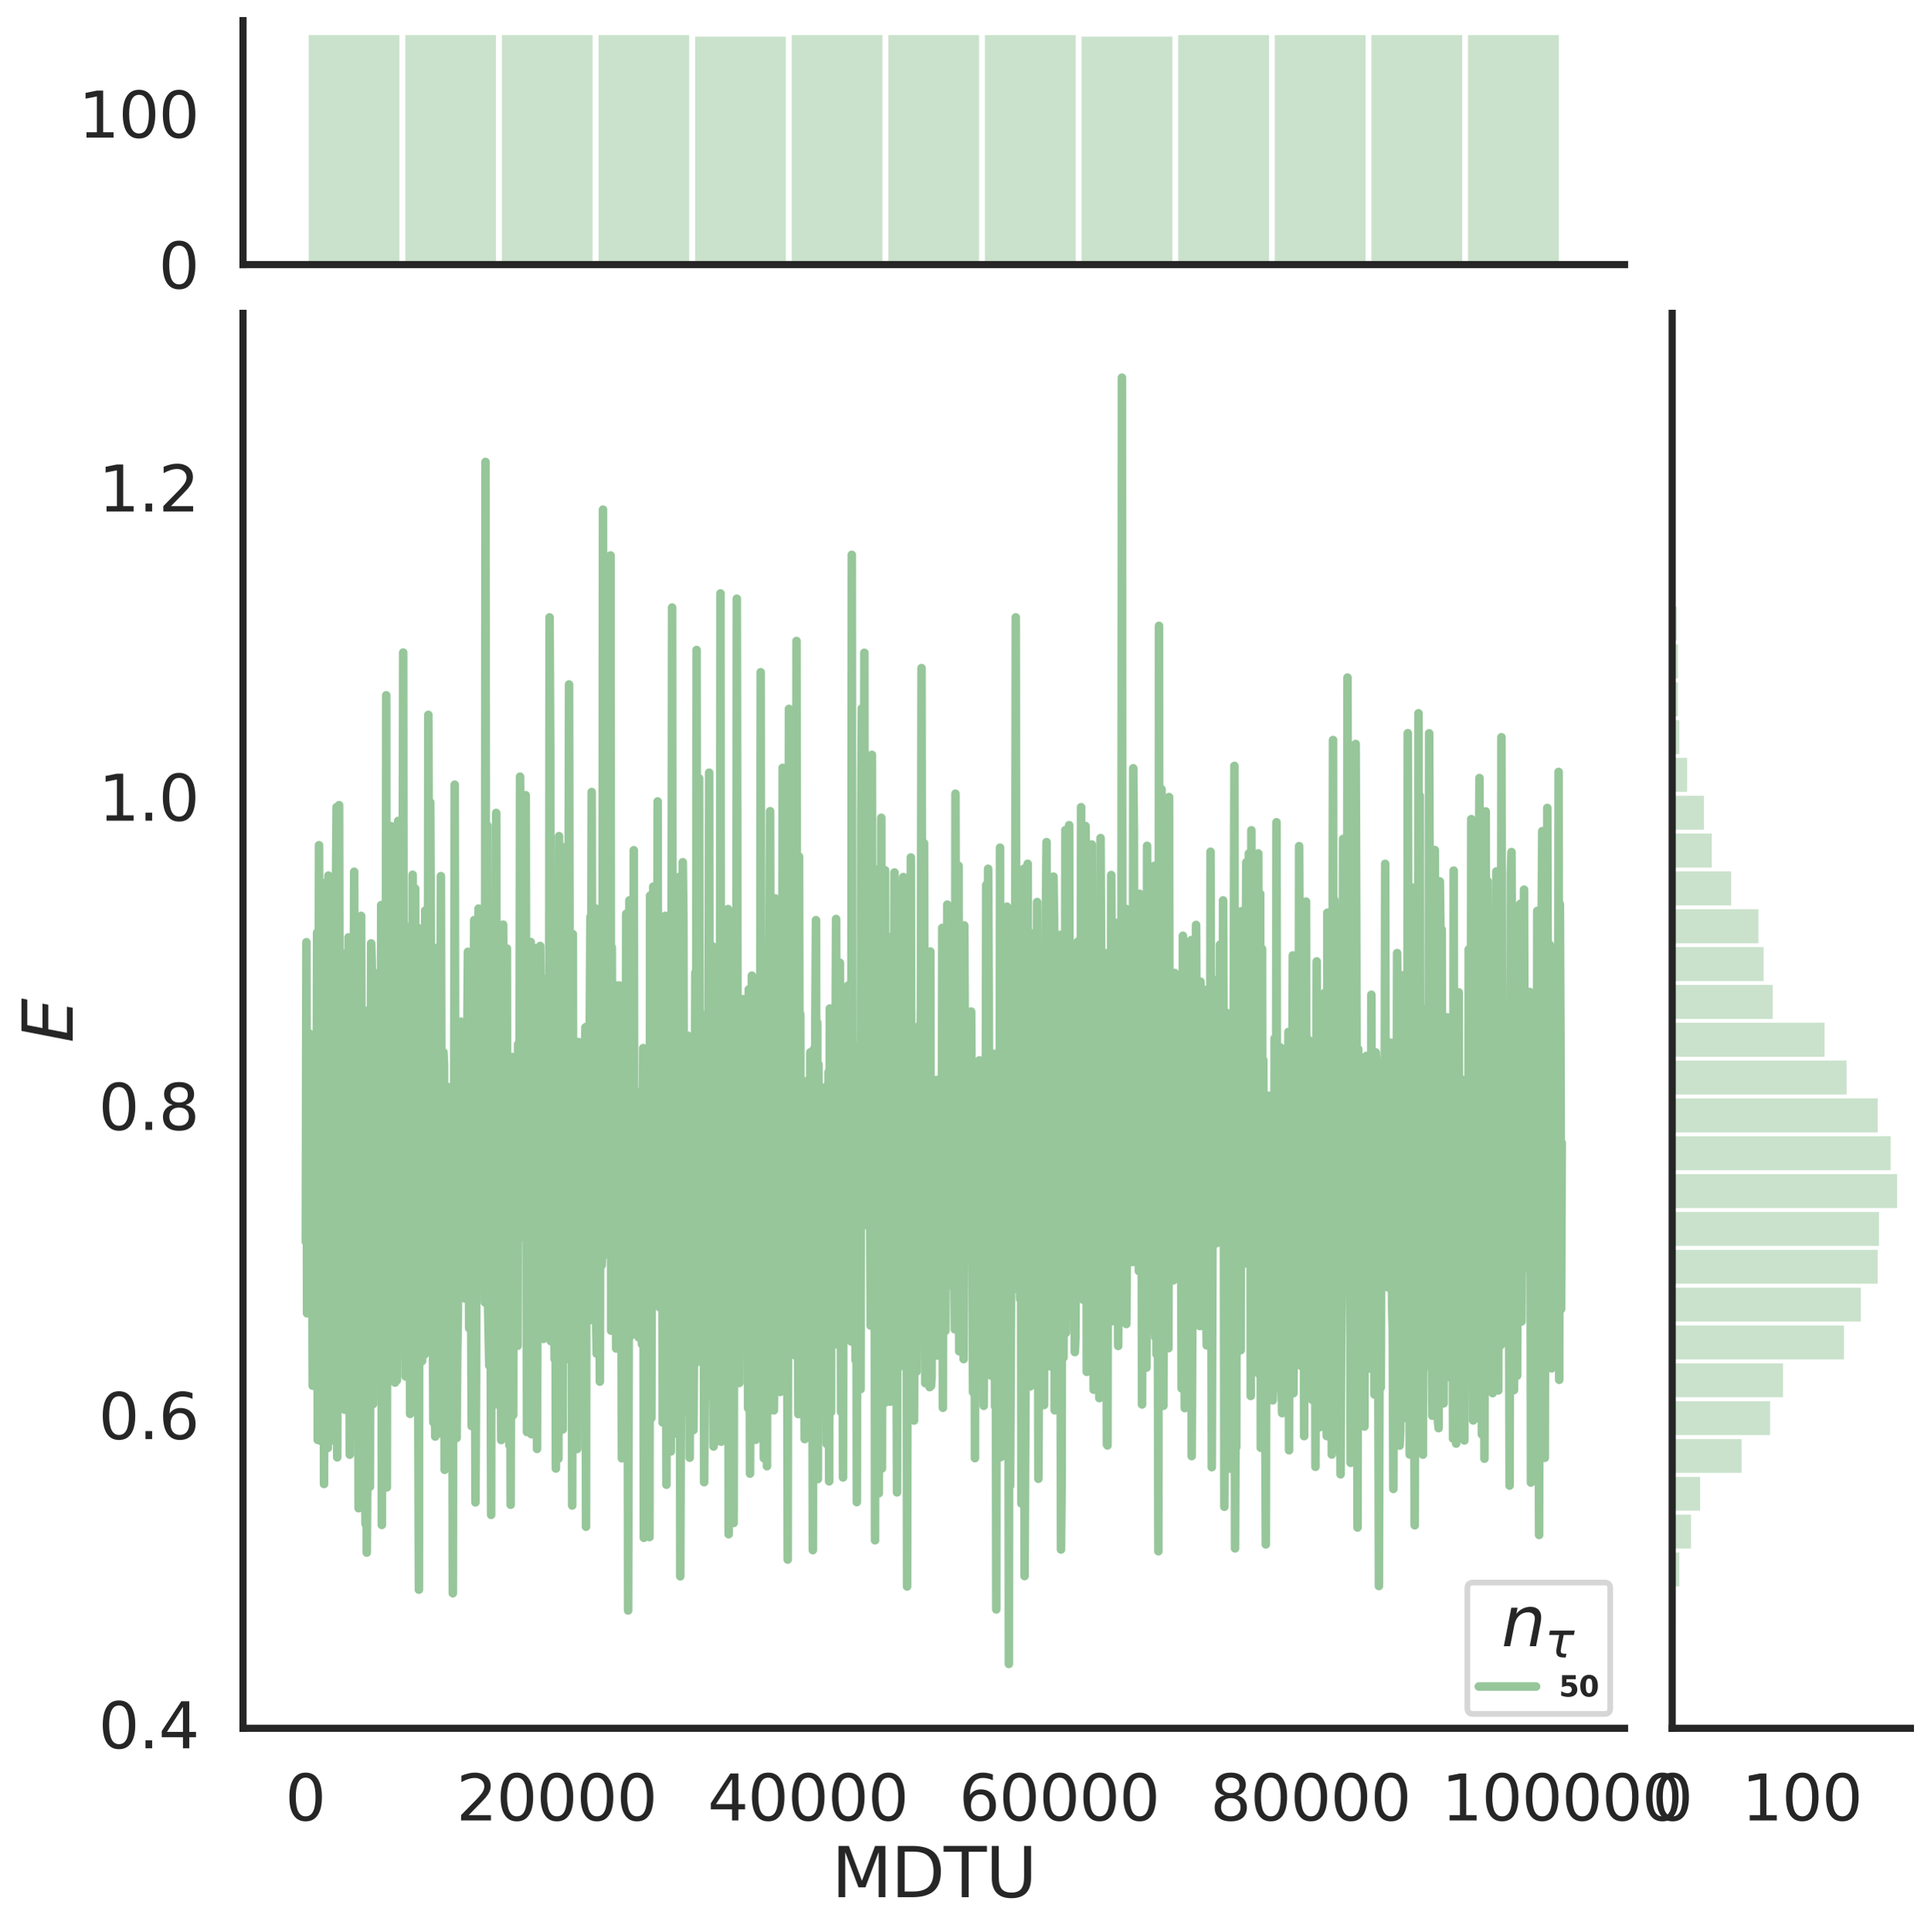 <?xml version="1.0" encoding="utf-8" standalone="no"?>
<!DOCTYPE svg PUBLIC "-//W3C//DTD SVG 1.1//EN"
  "http://www.w3.org/Graphics/SVG/1.1/DTD/svg11.dtd">
<svg height="675.079pt" version="1.1" viewBox="0 0 674.774 675.079" width="674.774pt" xmlns="http://www.w3.org/2000/svg" xmlns:xlink="http://www.w3.org/1999/xlink">
 <defs>
  <style type="text/css">*{stroke-linecap:butt;stroke-linejoin:round;}</style>
 </defs>
 <g id="figure_1">
  <g id="patch_1">
   <path d="M 0 675.079 
L 674.774 675.079 
L 674.774 0 
L 0 0 
z
" style="fill:#ffffff;"/>
  </g>
  <g id="axes_1">
   <g id="patch_2">
    <path d="M 84.914 603.86 
L 567.69 603.86 
L 567.69 109.485 
L 84.914 109.485 
z
" style="fill:none;"/>
   </g>
   <g id="matplotlib.axis_1">
    <g id="xtick_1">
     <g id="text_1">
      <!-- 0 -->
      <g style="fill:#262626;" transform="translate(99.64 636.077)scale(0.22 -0.22)">
       <defs>
        <path d="M 2034 4250 
Q 1547 4250 1301 3770 
Q 1056 3291 1056 2328 
Q 1056 1369 1301 889 
Q 1547 409 2034 409 
Q 2525 409 2770 889 
Q 3016 1369 3016 2328 
Q 3016 3291 2770 3770 
Q 2525 4250 2034 4250 
z
M 2034 4750 
Q 2819 4750 3233 4129 
Q 3647 3509 3647 2328 
Q 3647 1150 3233 529 
Q 2819 -91 2034 -91 
Q 1250 -91 836 529 
Q 422 1150 422 2328 
Q 422 3509 836 4129 
Q 1250 4750 2034 4750 
z
" id="DejaVuSans-30" transform="scale(0.016)"/>
       </defs>
       <use xlink:href="#DejaVuSans-30"/>
      </g>
     </g>
    </g>
    <g id="xtick_2">
     <g id="text_2">
      <!-- 20000 -->
      <g style="fill:#262626;" transform="translate(159.467 636.077)scale(0.22 -0.22)">
       <defs>
        <path d="M 1228 531 
L 3431 531 
L 3431 0 
L 469 0 
L 469 531 
Q 828 903 1448 1529 
Q 2069 2156 2228 2338 
Q 2531 2678 2651 2914 
Q 2772 3150 2772 3378 
Q 2772 3750 2511 3984 
Q 2250 4219 1831 4219 
Q 1534 4219 1204 4116 
Q 875 4013 500 3803 
L 500 4441 
Q 881 4594 1212 4672 
Q 1544 4750 1819 4750 
Q 2544 4750 2975 4387 
Q 3406 4025 3406 3419 
Q 3406 3131 3298 2873 
Q 3191 2616 2906 2266 
Q 2828 2175 2409 1742 
Q 1991 1309 1228 531 
z
" id="DejaVuSans-32" transform="scale(0.016)"/>
       </defs>
       <use xlink:href="#DejaVuSans-32"/>
       <use x="63.623" xlink:href="#DejaVuSans-30"/>
       <use x="127.246" xlink:href="#DejaVuSans-30"/>
       <use x="190.869" xlink:href="#DejaVuSans-30"/>
       <use x="254.492" xlink:href="#DejaVuSans-30"/>
      </g>
     </g>
    </g>
    <g id="xtick_3">
     <g id="text_3">
      <!-- 40000 -->
      <g style="fill:#262626;" transform="translate(247.288 636.077)scale(0.22 -0.22)">
       <defs>
        <path d="M 2419 4116 
L 825 1625 
L 2419 1625 
L 2419 4116 
z
M 2253 4666 
L 3047 4666 
L 3047 1625 
L 3713 1625 
L 3713 1100 
L 3047 1100 
L 3047 0 
L 2419 0 
L 2419 1100 
L 313 1100 
L 313 1709 
L 2253 4666 
z
" id="DejaVuSans-34" transform="scale(0.016)"/>
       </defs>
       <use xlink:href="#DejaVuSans-34"/>
       <use x="63.623" xlink:href="#DejaVuSans-30"/>
       <use x="127.246" xlink:href="#DejaVuSans-30"/>
       <use x="190.869" xlink:href="#DejaVuSans-30"/>
       <use x="254.492" xlink:href="#DejaVuSans-30"/>
      </g>
     </g>
    </g>
    <g id="xtick_4">
     <g id="text_4">
      <!-- 60000 -->
      <g style="fill:#262626;" transform="translate(335.109 636.077)scale(0.22 -0.22)">
       <defs>
        <path d="M 2113 2584 
Q 1688 2584 1439 2293 
Q 1191 2003 1191 1497 
Q 1191 994 1439 701 
Q 1688 409 2113 409 
Q 2538 409 2786 701 
Q 3034 994 3034 1497 
Q 3034 2003 2786 2293 
Q 2538 2584 2113 2584 
z
M 3366 4563 
L 3366 3988 
Q 3128 4100 2886 4159 
Q 2644 4219 2406 4219 
Q 1781 4219 1451 3797 
Q 1122 3375 1075 2522 
Q 1259 2794 1537 2939 
Q 1816 3084 2150 3084 
Q 2853 3084 3261 2657 
Q 3669 2231 3669 1497 
Q 3669 778 3244 343 
Q 2819 -91 2113 -91 
Q 1303 -91 875 529 
Q 447 1150 447 2328 
Q 447 3434 972 4092 
Q 1497 4750 2381 4750 
Q 2619 4750 2861 4703 
Q 3103 4656 3366 4563 
z
" id="DejaVuSans-36" transform="scale(0.016)"/>
       </defs>
       <use xlink:href="#DejaVuSans-36"/>
       <use x="63.623" xlink:href="#DejaVuSans-30"/>
       <use x="127.246" xlink:href="#DejaVuSans-30"/>
       <use x="190.869" xlink:href="#DejaVuSans-30"/>
       <use x="254.492" xlink:href="#DejaVuSans-30"/>
      </g>
     </g>
    </g>
    <g id="xtick_5">
     <g id="text_5">
      <!-- 80000 -->
      <g style="fill:#262626;" transform="translate(422.93 636.077)scale(0.22 -0.22)">
       <defs>
        <path d="M 2034 2216 
Q 1584 2216 1326 1975 
Q 1069 1734 1069 1313 
Q 1069 891 1326 650 
Q 1584 409 2034 409 
Q 2484 409 2743 651 
Q 3003 894 3003 1313 
Q 3003 1734 2745 1975 
Q 2488 2216 2034 2216 
z
M 1403 2484 
Q 997 2584 770 2862 
Q 544 3141 544 3541 
Q 544 4100 942 4425 
Q 1341 4750 2034 4750 
Q 2731 4750 3128 4425 
Q 3525 4100 3525 3541 
Q 3525 3141 3298 2862 
Q 3072 2584 2669 2484 
Q 3125 2378 3379 2068 
Q 3634 1759 3634 1313 
Q 3634 634 3220 271 
Q 2806 -91 2034 -91 
Q 1263 -91 848 271 
Q 434 634 434 1313 
Q 434 1759 690 2068 
Q 947 2378 1403 2484 
z
M 1172 3481 
Q 1172 3119 1398 2916 
Q 1625 2713 2034 2713 
Q 2441 2713 2670 2916 
Q 2900 3119 2900 3481 
Q 2900 3844 2670 4047 
Q 2441 4250 2034 4250 
Q 1625 4250 1398 4047 
Q 1172 3844 1172 3481 
z
" id="DejaVuSans-38" transform="scale(0.016)"/>
       </defs>
       <use xlink:href="#DejaVuSans-38"/>
       <use x="63.623" xlink:href="#DejaVuSans-30"/>
       <use x="127.246" xlink:href="#DejaVuSans-30"/>
       <use x="190.869" xlink:href="#DejaVuSans-30"/>
       <use x="254.492" xlink:href="#DejaVuSans-30"/>
      </g>
     </g>
    </g>
    <g id="xtick_6">
     <g id="text_6">
      <!-- 100000 -->
      <g style="fill:#262626;" transform="translate(503.753 636.077)scale(0.22 -0.22)">
       <defs>
        <path d="M 794 531 
L 1825 531 
L 1825 4091 
L 703 3866 
L 703 4441 
L 1819 4666 
L 2450 4666 
L 2450 531 
L 3481 531 
L 3481 0 
L 794 0 
L 794 531 
z
" id="DejaVuSans-31" transform="scale(0.016)"/>
       </defs>
       <use xlink:href="#DejaVuSans-31"/>
       <use x="63.623" xlink:href="#DejaVuSans-30"/>
       <use x="127.246" xlink:href="#DejaVuSans-30"/>
       <use x="190.869" xlink:href="#DejaVuSans-30"/>
       <use x="254.492" xlink:href="#DejaVuSans-30"/>
       <use x="318.115" xlink:href="#DejaVuSans-30"/>
      </g>
     </g>
    </g>
    <g id="text_7">
     <!-- MDTU -->
     <g style="fill:#262626;" transform="translate(290.596 662.888)scale(0.24 -0.24)">
      <defs>
       <path d="M 628 4666 
L 1569 4666 
L 2759 1491 
L 3956 4666 
L 4897 4666 
L 4897 0 
L 4281 0 
L 4281 4097 
L 3078 897 
L 2444 897 
L 1241 4097 
L 1241 0 
L 628 0 
L 628 4666 
z
" id="DejaVuSans-4d" transform="scale(0.016)"/>
       <path d="M 1259 4147 
L 1259 519 
L 2022 519 
Q 2988 519 3436 956 
Q 3884 1394 3884 2338 
Q 3884 3275 3436 3711 
Q 2988 4147 2022 4147 
L 1259 4147 
z
M 628 4666 
L 1925 4666 
Q 3281 4666 3915 4102 
Q 4550 3538 4550 2338 
Q 4550 1131 3912 565 
Q 3275 0 1925 0 
L 628 0 
L 628 4666 
z
" id="DejaVuSans-44" transform="scale(0.016)"/>
       <path d="M -19 4666 
L 3928 4666 
L 3928 4134 
L 2272 4134 
L 2272 0 
L 1638 0 
L 1638 4134 
L -19 4134 
L -19 4666 
z
" id="DejaVuSans-54" transform="scale(0.016)"/>
       <path d="M 556 4666 
L 1191 4666 
L 1191 1831 
Q 1191 1081 1462 751 
Q 1734 422 2344 422 
Q 2950 422 3222 751 
Q 3494 1081 3494 1831 
L 3494 4666 
L 4128 4666 
L 4128 1753 
Q 4128 841 3676 375 
Q 3225 -91 2344 -91 
Q 1459 -91 1007 375 
Q 556 841 556 1753 
L 556 4666 
z
" id="DejaVuSans-55" transform="scale(0.016)"/>
      </defs>
      <use xlink:href="#DejaVuSans-4d"/>
      <use x="86.279" xlink:href="#DejaVuSans-44"/>
      <use x="163.281" xlink:href="#DejaVuSans-54"/>
      <use x="224.365" xlink:href="#DejaVuSans-55"/>
     </g>
    </g>
   </g>
   <g id="matplotlib.axis_2">
    <g id="ytick_1">
     <g id="text_8">
      <!-- 0.4 -->
      <g style="fill:#262626;" transform="translate(34.428 610.858)scale(0.22 -0.22)">
       <defs>
        <path d="M 684 794 
L 1344 794 
L 1344 0 
L 684 0 
L 684 794 
z
" id="DejaVuSans-2e" transform="scale(0.016)"/>
       </defs>
       <use xlink:href="#DejaVuSans-30"/>
       <use x="63.623" xlink:href="#DejaVuSans-2e"/>
       <use x="95.41" xlink:href="#DejaVuSans-34"/>
      </g>
     </g>
    </g>
    <g id="ytick_2">
     <g id="text_9">
      <!-- 0.6 -->
      <g style="fill:#262626;" transform="translate(34.428 502.822)scale(0.22 -0.22)">
       <use xlink:href="#DejaVuSans-30"/>
       <use x="63.623" xlink:href="#DejaVuSans-2e"/>
       <use x="95.41" xlink:href="#DejaVuSans-36"/>
      </g>
     </g>
    </g>
    <g id="ytick_3">
     <g id="text_10">
      <!-- 0.8 -->
      <g style="fill:#262626;" transform="translate(34.428 394.785)scale(0.22 -0.22)">
       <use xlink:href="#DejaVuSans-30"/>
       <use x="63.623" xlink:href="#DejaVuSans-2e"/>
       <use x="95.41" xlink:href="#DejaVuSans-38"/>
      </g>
     </g>
    </g>
    <g id="ytick_4">
     <g id="text_11">
      <!-- 1.0 -->
      <g style="fill:#262626;" transform="translate(34.428 286.748)scale(0.22 -0.22)">
       <use xlink:href="#DejaVuSans-31"/>
       <use x="63.623" xlink:href="#DejaVuSans-2e"/>
       <use x="95.41" xlink:href="#DejaVuSans-30"/>
      </g>
     </g>
    </g>
    <g id="ytick_5">
     <g id="text_12">
      <!-- 1.2 -->
      <g style="fill:#262626;" transform="translate(34.428 178.712)scale(0.22 -0.22)">
       <use xlink:href="#DejaVuSans-31"/>
       <use x="63.623" xlink:href="#DejaVuSans-2e"/>
       <use x="95.41" xlink:href="#DejaVuSans-32"/>
      </g>
     </g>
    </g>
    <g id="text_13">
     <!-- $E$ -->
     <g style="fill:#262626;" transform="translate(25.436 364.352)rotate(-90)scale(0.24 -0.24)">
      <defs>
       <path d="M 1081 4666 
L 4031 4666 
L 3928 4134 
L 1606 4134 
L 1338 2753 
L 3566 2753 
L 3463 2222 
L 1234 2222 
L 909 531 
L 3284 531 
L 3181 0 
L 172 0 
L 1081 4666 
z
" id="DejaVuSans-Oblique-45" transform="scale(0.016)"/>
      </defs>
      <use transform="translate(0 0.094)" xlink:href="#DejaVuSans-Oblique-45"/>
     </g>
    </g>
   </g>
   <g id="line2d_1">
    <path clip-path="url(#p0e928dd875)" d="M 106.859 433.82 
L 107.078 329.215 
L 107.298 458.882 
L 107.517 445.847 
L 107.956 361.011 
L 108.176 431.4 
L 108.396 381.669 
L 108.615 386.679 
L 108.835 369.539 
L 109.054 408.095 
L 109.274 484.18 
L 109.493 401.053 
L 109.713 464.316 
L 109.932 467.791 
L 110.152 392.603 
L 110.372 410.147 
L 110.591 411.966 
L 110.811 325.885 
L 111.03 503.107 
L 111.469 295.315 
L 112.128 503.47 
L 112.348 428.437 
L 112.567 437.381 
L 112.787 420.737 
L 113.006 308.536 
L 113.226 518.512 
L 113.445 375.42 
L 113.665 357.079 
L 113.884 439.912 
L 114.104 401.92 
L 114.543 505.938 
L 114.763 305.925 
L 114.982 410.87 
L 115.202 370.209 
L 115.421 492.465 
L 115.641 466.529 
L 115.86 503.313 
L 116.08 459.253 
L 116.299 386.235 
L 116.519 363.83 
L 116.739 376.234 
L 116.958 475.711 
L 117.178 464.879 
L 117.397 310.561 
L 117.617 281.995 
L 117.836 509.2 
L 118.495 281.327 
L 118.715 396.846 
L 118.934 440.555 
L 119.154 356.816 
L 119.373 428.848 
L 119.812 341.217 
L 120.032 456.255 
L 120.251 333.213 
L 120.471 492.553 
L 120.91 363.837 
L 121.349 492.382 
L 121.569 381.004 
L 121.788 327.523 
L 122.227 508.268 
L 122.447 418.324 
L 122.667 396.383 
L 122.886 493.168 
L 123.106 425.343 
L 123.325 462.011 
L 123.764 304.597 
L 123.984 448.597 
L 124.203 372.458 
L 124.423 494.428 
L 124.643 411.282 
L 124.862 453.14 
L 125.082 423.192 
L 125.301 526.979 
L 125.521 482.709 
L 125.74 326.65 
L 125.96 431.187 
L 126.179 320.009 
L 126.399 381.124 
L 126.618 364.064 
L 126.838 414.66 
L 127.058 493.544 
L 127.277 420.256 
L 127.497 495.983 
L 127.716 532.418 
L 127.936 421.834 
L 128.155 542.492 
L 128.594 480.333 
L 128.814 352.948 
L 129.253 519.493 
L 129.692 329.631 
L 129.912 336.465 
L 130.131 395.429 
L 130.351 490.597 
L 130.57 375.132 
L 130.79 417.596 
L 131.01 395.981 
L 131.229 471.766 
L 131.449 340.114 
L 131.668 472.271 
L 131.888 439.119 
L 132.107 351.809 
L 132.327 418.861 
L 132.986 471.191 
L 133.205 316.241 
L 133.425 532.815 
L 133.644 349.39 
L 133.864 472.342 
L 134.083 367.997 
L 134.303 460.386 
L 134.522 402.099 
L 134.742 425.918 
L 134.962 242.933 
L 135.181 519.696 
L 135.401 338.131 
L 135.84 476.753 
L 136.059 314.958 
L 136.279 364.709 
L 136.498 455.14 
L 136.718 288.677 
L 136.937 419.788 
L 137.157 405.293 
L 137.377 301.553 
L 137.596 409.629 
L 137.816 381.106 
L 138.035 483.092 
L 138.255 457.355 
L 138.474 394.165 
L 138.694 482.297 
L 138.913 423.131 
L 139.133 286.839 
L 139.353 465.859 
L 139.792 339.182 
L 140.011 432.983 
L 140.231 449.929 
L 140.67 342.366 
L 140.889 228.006 
L 141.109 417.375 
L 141.329 346.696 
L 141.548 396.285 
L 141.768 480.957 
L 141.987 323.781 
L 142.207 436.171 
L 142.426 443.51 
L 142.646 339.248 
L 142.865 429.739 
L 143.085 350.245 
L 143.305 494.025 
L 143.524 486.412 
L 143.744 331.033 
L 143.963 433.151 
L 144.183 305.646 
L 144.402 431.883 
L 144.622 474.755 
L 144.841 326.668 
L 145.061 310.456 
L 145.281 443.43 
L 145.5 384.781 
L 145.72 375.304 
L 145.939 324.132 
L 146.159 490.934 
L 146.378 555.439 
L 146.598 344.814 
L 147.037 396.582 
L 147.256 395.422 
L 147.476 475.578 
L 147.915 387.587 
L 148.135 383.114 
L 148.354 473.298 
L 148.574 318.168 
L 148.793 455.583 
L 149.232 334.882 
L 149.452 437.152 
L 149.672 249.771 
L 149.891 310.72 
L 150.111 320.601 
L 150.33 280.301 
L 150.55 326.607 
L 150.769 402.909 
L 150.989 397.762 
L 151.428 496.966 
L 151.648 463.819 
L 151.867 476.755 
L 152.087 501.942 
L 152.306 364.477 
L 152.526 457.401 
L 152.745 331.19 
L 152.965 493.773 
L 153.184 457.89 
L 153.404 352.98 
L 153.624 357.187 
L 153.843 392.655 
L 154.063 306.117 
L 154.502 501.089 
L 154.721 392.045 
L 154.941 367.6 
L 155.16 371.89 
L 155.38 513.566 
L 155.6 400.398 
L 155.819 478.71 
L 156.039 393.49 
L 156.258 414.629 
L 156.478 379.797 
L 156.697 389.53 
L 156.917 411.568 
L 157.136 382.854 
L 157.356 460.835 
L 157.575 385.949 
L 157.795 386.075 
L 158.015 439.019 
L 158.234 556.688 
L 158.454 416.211 
L 158.673 408.017 
L 158.893 274.166 
L 159.112 416.858 
L 159.332 389.731 
L 159.551 502.447 
L 159.771 473.616 
L 159.991 459.578 
L 160.21 396.303 
L 160.43 411.175 
L 160.649 452.03 
L 161.088 356.993 
L 161.308 401.553 
L 161.527 357.33 
L 161.747 429.448 
L 161.967 419.319 
L 162.186 370.331 
L 162.406 453.693 
L 162.845 372.24 
L 163.064 435.65 
L 163.284 362.642 
L 163.503 332.573 
L 163.943 464.078 
L 164.162 336.114 
L 164.382 422.235 
L 164.601 447.676 
L 164.821 498.286 
L 165.479 402.846 
L 165.699 321.492 
L 166.138 524.944 
L 166.358 481.694 
L 166.577 349.753 
L 166.797 450.407 
L 167.236 317.46 
L 167.455 436.961 
L 167.675 447.847 
L 167.894 409.068 
L 168.114 424.681 
L 168.334 404.185 
L 168.553 433.163 
L 168.773 423.033 
L 168.992 372.018 
L 169.212 360.534 
L 169.431 455.055 
L 169.651 161.4 
L 169.87 434.401 
L 170.09 396.522 
L 170.31 288.448 
L 170.529 455.587 
L 170.968 477.151 
L 171.188 402.103 
L 171.407 442.995 
L 171.627 529.3 
L 171.846 359.891 
L 172.066 429.213 
L 172.505 342.281 
L 172.725 359.104 
L 172.944 346.062 
L 173.164 490.678 
L 173.383 284.033 
L 173.603 473.623 
L 173.822 357.156 
L 174.042 384.621 
L 174.262 489.688 
L 174.481 455.037 
L 174.701 365.475 
L 174.92 457.845 
L 175.14 503.159 
L 175.359 389.822 
L 175.579 395.515 
L 175.798 323.057 
L 176.018 362.252 
L 176.238 467.04 
L 176.457 404.109 
L 176.677 477.173 
L 177.116 331.384 
L 177.335 500.157 
L 177.555 466.206 
L 177.774 400.268 
L 177.994 504.97 
L 178.213 419.474 
L 178.433 525.768 
L 178.653 436.71 
L 178.872 415 
L 179.092 369.311 
L 179.311 494.463 
L 179.531 408.503 
L 179.75 402.33 
L 179.97 374.072 
L 180.189 464.176 
L 180.409 411.697 
L 180.629 433.077 
L 180.848 470.256 
L 181.068 364.825 
L 181.287 412.972 
L 181.507 395.733 
L 181.726 271.37 
L 181.946 306.545 
L 182.165 432.212 
L 182.385 321.038 
L 182.605 356.475 
L 182.824 329.965 
L 183.044 326.89 
L 183.263 373.371 
L 183.483 387.312 
L 183.702 277.853 
L 184.141 500.363 
L 184.361 441.877 
L 184.8 478.418 
L 185.02 373.443 
L 185.239 388.926 
L 185.459 329.153 
L 185.678 501.107 
L 186.117 360.491 
L 186.337 407.916 
L 186.557 368.81 
L 186.776 378.974 
L 186.996 331.315 
L 187.215 342.616 
L 187.654 506.258 
L 187.874 369.887 
L 188.093 433.694 
L 188.313 371.142 
L 188.532 431.145 
L 188.752 330.525 
L 188.972 360.641 
L 189.191 458.703 
L 189.411 375.829 
L 189.85 467.818 
L 190.069 415.907 
L 190.289 392.094 
L 190.508 342.525 
L 190.948 465.183 
L 191.167 341.878 
L 191.387 428.31 
L 191.606 431.419 
L 191.826 418.054 
L 192.045 215.718 
L 192.265 259.947 
L 192.484 468.616 
L 192.704 317.479 
L 192.924 432.833 
L 193.143 357.402 
L 193.363 424.499 
L 193.582 437.013 
L 193.802 474.88 
L 194.021 401.557 
L 194.241 513.116 
L 194.46 460.945 
L 194.68 365.006 
L 194.9 413.26 
L 195.119 509.69 
L 195.339 292.158 
L 195.558 424.003 
L 195.778 343.024 
L 195.997 453.562 
L 196.436 332.424 
L 196.656 499.46 
L 196.876 296.063 
L 197.095 405.659 
L 197.315 411.482 
L 197.534 340.779 
L 197.754 474.925 
L 197.973 360.747 
L 198.193 467.773 
L 198.412 434.323 
L 198.851 239.145 
L 199.291 465.221 
L 199.51 411.336 
L 199.73 420.727 
L 199.949 526.032 
L 200.169 326.399 
L 200.388 471.449 
L 200.608 501.178 
L 200.827 437.662 
L 201.047 418.162 
L 201.267 418.307 
L 201.486 391.971 
L 201.706 506.281 
L 201.925 410.479 
L 202.145 364.093 
L 202.364 472.139 
L 202.584 398.981 
L 202.803 454.699 
L 203.023 481.75 
L 203.243 399.698 
L 203.462 470.088 
L 203.682 447.625 
L 203.901 412.826 
L 204.121 418.081 
L 204.34 376.649 
L 204.56 358.977 
L 204.779 533.448 
L 204.999 358.7 
L 205.219 455.493 
L 205.658 363.953 
L 205.877 461.381 
L 206.097 356.435 
L 206.316 320.382 
L 206.536 366.431 
L 206.755 276.74 
L 206.975 398.094 
L 207.195 387.215 
L 207.414 335.215 
L 207.634 448.014 
L 207.853 442.988 
L 208.073 317.384 
L 208.292 461.513 
L 208.512 472.993 
L 208.731 401.807 
L 208.951 400.17 
L 209.17 452.323 
L 209.39 416.956 
L 209.61 482.745 
L 209.829 386.211 
L 210.049 376.73 
L 210.268 442.083 
L 210.488 436.819 
L 210.707 178.061 
L 210.927 434.187 
L 211.146 329.998 
L 211.366 438.43 
L 211.586 395.489 
L 211.805 405.29 
L 212.025 289.948 
L 212.244 418.385 
L 212.464 434.234 
L 212.683 312.923 
L 212.903 434.133 
L 213.342 194.072 
L 213.562 464.95 
L 213.781 331.048 
L 214.001 431.204 
L 214.22 433.83 
L 214.44 422.008 
L 214.659 344.05 
L 215.098 375.392 
L 215.318 471.18 
L 215.757 407.67 
L 215.977 446.907 
L 216.416 344.319 
L 216.635 383.5 
L 216.855 393.775 
L 217.074 417.483 
L 217.294 509.529 
L 217.733 391.475 
L 217.953 409.268 
L 218.172 408.937 
L 218.392 455.381 
L 218.611 446.884 
L 218.831 319.271 
L 219.05 476.415 
L 219.27 411.966 
L 219.489 562.713 
L 219.709 467.143 
L 219.929 314.603 
L 220.148 452.587 
L 220.368 466.824 
L 221.026 343.242 
L 221.246 421.972 
L 221.465 297.08 
L 221.685 458.76 
L 222.124 423.797 
L 222.344 424.157 
L 222.563 419.782 
L 222.783 383.611 
L 223.002 458.344 
L 223.222 467.328 
L 223.441 381.518 
L 223.661 382.082 
L 224.32 469.675 
L 224.759 366.206 
L 224.978 537.323 
L 225.198 397.965 
L 225.417 419.915 
L 225.637 399.925 
L 225.857 433.389 
L 226.076 406.506 
L 226.296 466.626 
L 226.515 380.592 
L 226.954 537.068 
L 227.174 312.94 
L 227.393 479.97 
L 227.613 495.494 
L 227.833 398.033 
L 228.052 443.205 
L 228.272 309.777 
L 228.491 343.153 
L 228.711 410.411 
L 228.93 374.224 
L 229.15 438.413 
L 229.369 355.299 
L 229.589 395.344 
L 229.808 280.028 
L 230.028 445.2 
L 230.248 408.163 
L 230.467 456.754 
L 230.687 415.817 
L 230.906 426.48 
L 231.345 328.559 
L 231.565 497.03 
L 232.004 352.981 
L 232.224 464.78 
L 232.443 320.01 
L 232.663 393.156 
L 232.882 518.775 
L 233.102 429.465 
L 233.541 381.955 
L 233.76 380.063 
L 233.98 389.942 
L 234.2 379.337 
L 234.419 507.16 
L 234.858 212.272 
L 235.078 468.389 
L 235.297 357.165 
L 235.517 500.93 
L 235.736 324.853 
L 236.176 335.869 
L 236.395 371.523 
L 236.615 448.998 
L 236.834 457.657 
L 237.054 385.625 
L 237.273 415.584 
L 237.493 306.299 
L 237.712 550.768 
L 237.932 492.71 
L 238.151 475.157 
L 238.371 493.821 
L 238.591 301.26 
L 238.81 321.897 
L 239.03 423.985 
L 239.249 441.525 
L 239.469 435.038 
L 239.688 384.809 
L 239.908 471.208 
L 240.347 361.874 
L 240.567 453.36 
L 240.786 421.764 
L 241.006 509.328 
L 241.445 363.361 
L 241.664 448.67 
L 241.884 396.748 
L 242.323 499.683 
L 242.543 464.873 
L 242.982 339.835 
L 243.201 476.166 
L 243.421 227.111 
L 243.64 436.385 
L 243.86 309.863 
L 244.079 375.691 
L 244.299 271.949 
L 244.519 392.769 
L 244.738 386.488 
L 244.958 405.894 
L 245.177 379.064 
L 245.616 463.901 
L 245.836 354.74 
L 246.055 517.885 
L 246.275 488.991 
L 246.495 487.432 
L 246.714 369.149 
L 246.934 474.914 
L 247.153 388.477 
L 247.373 428.292 
L 247.812 269.981 
L 248.031 445.9 
L 248.251 397.742 
L 248.47 392.598 
L 248.69 421.436 
L 248.91 330.577 
L 249.349 505.42 
L 249.568 503.42 
L 249.788 406.956 
L 250.007 432.14 
L 250.227 359.962 
L 250.446 387.355 
L 250.666 390.024 
L 250.886 460.881 
L 251.105 472.131 
L 251.325 411.101 
L 251.544 420.146 
L 251.764 207.348 
L 251.983 503.741 
L 252.203 446.45 
L 252.422 458.312 
L 252.642 360.846 
L 252.862 355.04 
L 253.081 402.417 
L 253.301 422.713 
L 253.52 380.204 
L 253.74 477.579 
L 253.959 442.889 
L 254.179 354.572 
L 254.398 317.631 
L 254.618 536.069 
L 254.838 397.594 
L 255.057 454.601 
L 255.277 338.841 
L 255.496 445.814 
L 255.716 451.859 
L 255.935 337.399 
L 256.155 507.425 
L 256.374 532.125 
L 256.594 401.7 
L 256.814 458.772 
L 257.033 464.642 
L 257.253 442.819 
L 257.472 209.188 
L 257.911 469.713 
L 258.131 450.482 
L 258.35 483.226 
L 258.57 368.362 
L 258.789 441.613 
L 259.009 394.505 
L 259.229 455.26 
L 259.448 461.582 
L 259.668 349.115 
L 259.887 443.117 
L 260.107 391.521 
L 260.326 441.976 
L 260.546 389.457 
L 260.765 388.537 
L 260.985 408.482 
L 261.205 401.512 
L 261.424 492.04 
L 261.644 345.729 
L 261.863 397.512 
L 262.083 514.893 
L 262.302 462.942 
L 262.741 340.891 
L 262.961 403.571 
L 263.181 372.082 
L 263.4 403.169 
L 263.62 495.823 
L 263.839 382.027 
L 264.059 503.08 
L 264.278 477.583 
L 264.717 412.25 
L 264.937 455.531 
L 265.157 410.583 
L 265.376 445.769 
L 265.596 429.185 
L 265.815 234.877 
L 266.035 445.711 
L 266.254 427.345 
L 266.474 419.991 
L 266.693 451.892 
L 266.913 509.515 
L 267.133 451.974 
L 267.352 439.811 
L 267.572 455.744 
L 267.791 447.488 
L 268.011 512.3 
L 268.23 358.576 
L 268.45 389.729 
L 268.669 493.062 
L 268.889 340.083 
L 269.108 283.433 
L 269.328 397.379 
L 269.548 316.081 
L 269.987 463.612 
L 270.426 492.784 
L 270.645 472.766 
L 270.865 313.883 
L 271.084 476.345 
L 271.304 336.602 
L 271.524 379.356 
L 271.743 456.596 
L 271.963 359.571 
L 272.182 370.674 
L 272.402 407.896 
L 272.621 486.359 
L 273.06 325.684 
L 273.28 397.221 
L 273.5 268.292 
L 273.719 369.253 
L 273.939 388.949 
L 274.158 461.093 
L 274.378 448.581 
L 274.597 388.192 
L 274.817 390.178 
L 275.036 428.591 
L 275.256 544.934 
L 275.695 247.686 
L 275.915 459.871 
L 276.134 321.534 
L 276.354 414.908 
L 276.573 381.335 
L 276.793 265.872 
L 277.012 463.786 
L 277.232 359.823 
L 277.452 450.261 
L 277.671 459.514 
L 277.891 439.036 
L 278.11 473.761 
L 278.33 223.96 
L 278.549 425.654 
L 278.769 448.843 
L 278.988 494.093 
L 279.208 299.28 
L 279.427 379.916 
L 279.647 354.396 
L 279.867 474.217 
L 280.086 437.689 
L 280.306 423.395 
L 280.525 433.117 
L 280.745 433.904 
L 280.964 453.64 
L 281.184 502.832 
L 281.403 470.902 
L 281.623 467.48 
L 281.843 433.507 
L 282.062 490.638 
L 282.282 377.544 
L 282.501 392.625 
L 282.721 450.082 
L 282.94 418.83 
L 283.16 367.689 
L 283.379 378.234 
L 283.599 452.882 
L 283.819 438.402 
L 284.038 541.627 
L 284.477 366.469 
L 284.697 492.796 
L 284.916 355.732 
L 285.136 321.505 
L 285.355 448.853 
L 285.575 357.241 
L 285.795 516.813 
L 286.014 371.886 
L 286.234 443.772 
L 286.453 419.451 
L 286.673 415.918 
L 286.892 436.421 
L 287.112 402.874 
L 287.331 457.583 
L 287.551 431.58 
L 287.771 442.214 
L 287.99 399.367 
L 288.21 382.416 
L 288.429 379.852 
L 288.868 504.539 
L 289.088 436.21 
L 289.307 491.982 
L 289.527 374.577 
L 289.746 517.586 
L 289.966 352.388 
L 290.186 389.688 
L 290.405 493.411 
L 290.625 358.888 
L 290.844 443.997 
L 291.064 445.584 
L 291.283 363.737 
L 291.503 469.822 
L 292.162 321.102 
L 292.601 436.267 
L 292.82 418.069 
L 293.04 418.382 
L 293.259 444.18 
L 293.479 336.381 
L 293.918 493.313 
L 294.138 407.778 
L 294.357 419.337 
L 294.577 516.232 
L 294.796 404.713 
L 295.016 436.637 
L 295.235 356.863 
L 295.455 412.498 
L 295.894 369.206 
L 296.114 388.653 
L 296.333 344.359 
L 296.772 372.729 
L 296.992 467.063 
L 297.211 435.753 
L 297.431 468.721 
L 297.65 193.862 
L 297.87 427.687 
L 298.09 385.752 
L 298.309 381.753 
L 298.529 394.847 
L 298.748 365.492 
L 298.968 475.273 
L 299.187 393.703 
L 299.407 524.846 
L 299.626 408.581 
L 299.846 415.189 
L 300.065 454.638 
L 300.285 420.101 
L 300.724 485.4 
L 300.944 284.967 
L 301.163 247.511 
L 301.383 380.991 
L 301.602 298.902 
L 301.822 361.666 
L 302.041 228.074 
L 302.261 426.514 
L 302.481 391.586 
L 302.7 389.433 
L 302.92 359.221 
L 303.139 428.174 
L 303.359 388.518 
L 303.578 404.233 
L 303.798 360.12 
L 304.237 463.18 
L 304.676 263.735 
L 304.896 389.299 
L 305.115 382.946 
L 305.335 372.324 
L 305.554 303.681 
L 305.774 538.184 
L 305.993 305.728 
L 306.213 428.225 
L 306.433 410.37 
L 306.652 320.334 
L 307.091 521.769 
L 307.311 448.431 
L 307.53 491.935 
L 307.969 285.741 
L 308.189 513.086 
L 308.409 407.327 
L 308.628 459.043 
L 308.848 392.71 
L 309.067 490.243 
L 309.287 304.074 
L 309.506 453.31 
L 309.726 394.89 
L 309.945 430.089 
L 310.384 346.552 
L 311.043 489.758 
L 311.263 389.783 
L 311.482 449.307 
L 311.702 327.222 
L 312.141 478.2 
L 312.58 304.851 
L 312.8 406.217 
L 313.019 325.743 
L 313.239 458.232 
L 313.458 521.45 
L 313.678 352.236 
L 313.897 478.054 
L 314.117 405.127 
L 314.336 400.867 
L 314.556 439.857 
L 314.776 436.264 
L 315.215 392.467 
L 315.434 311.061 
L 315.654 306.435 
L 315.873 412.256 
L 316.093 402.378 
L 316.312 416.523 
L 316.532 441.27 
L 316.752 413.973 
L 316.971 554.33 
L 317.191 413.43 
L 317.41 386.057 
L 317.63 426.516 
L 317.849 382.021 
L 318.069 419.714 
L 318.288 299.603 
L 318.508 433.952 
L 318.728 418.018 
L 318.947 419.765 
L 319.386 496.345 
L 319.606 460.819 
L 319.825 394.662 
L 320.045 382.308 
L 320.264 479.276 
L 320.484 419.127 
L 320.703 434.46 
L 320.923 461.143 
L 321.143 369.391 
L 321.362 358.119 
L 321.582 384.697 
L 321.801 349.832 
L 322.021 233.434 
L 322.24 378.947 
L 322.46 336.305 
L 322.679 410.859 
L 322.899 294.617 
L 323.338 483.286 
L 323.558 435.971 
L 323.777 473.024 
L 323.997 374.623 
L 324.216 434.742 
L 324.655 383.324 
L 324.875 484.672 
L 325.095 332.467 
L 325.314 484.284 
L 325.534 481.565 
L 325.753 389.942 
L 325.973 413.309 
L 326.192 460.708 
L 326.412 430.19 
L 326.631 447.897 
L 326.851 403.33 
L 327.071 472.619 
L 327.29 377.346 
L 327.51 473.633 
L 327.729 420.513 
L 327.949 448.474 
L 328.168 383.429 
L 328.388 386.126 
L 328.607 409.929 
L 328.827 455.744 
L 329.047 464.104 
L 329.266 324.199 
L 329.486 491.892 
L 329.705 333.199 
L 329.925 416.243 
L 330.144 407.989 
L 330.364 464.997 
L 330.583 406.018 
L 330.803 404.511 
L 331.022 316.067 
L 331.242 349.559 
L 331.462 447.579 
L 331.901 370.74 
L 332.12 392.966 
L 332.34 370.099 
L 332.559 449.097 
L 332.779 362.135 
L 332.998 355.012 
L 333.218 421.577 
L 333.657 464.462 
L 333.877 277.315 
L 334.096 363.805 
L 334.316 359.929 
L 334.535 430.382 
L 334.755 427.658 
L 334.974 302.522 
L 335.194 472.141 
L 335.414 424.764 
L 335.633 437.402 
L 335.853 406.081 
L 336.072 392.335 
L 336.292 462.373 
L 336.511 464.302 
L 336.731 474.888 
L 336.95 323.349 
L 337.39 406.591 
L 337.609 409.455 
L 337.829 374.037 
L 338.048 440.009 
L 338.268 427.534 
L 338.487 404.118 
L 338.707 431.286 
L 338.926 414.47 
L 339.146 364.028 
L 339.366 353.454 
L 340.024 486.444 
L 340.463 372.199 
L 340.683 509.48 
L 340.902 385.018 
L 341.122 467.875 
L 341.341 404.218 
L 341.561 455.249 
L 342.22 370.492 
L 342.439 461.343 
L 342.659 391.233 
L 342.878 471.087 
L 343.098 475.939 
L 343.317 445.188 
L 343.537 436.116 
L 343.757 491.198 
L 344.196 379.011 
L 344.415 425.829 
L 344.635 309.21 
L 344.854 472.515 
L 345.074 432.659 
L 345.293 303.547 
L 345.513 347.036 
L 345.733 457.726 
L 345.952 477.649 
L 346.172 475.972 
L 346.391 480.656 
L 346.611 457.416 
L 347.05 386.466 
L 347.269 368.198 
L 347.489 415.218 
L 347.709 491.349 
L 347.928 428.6 
L 348.148 562.335 
L 348.367 380.415 
L 348.587 457.331 
L 348.806 452.304 
L 349.026 451.684 
L 349.245 485.029 
L 349.465 296.181 
L 349.685 509.135 
L 349.904 365.458 
L 350.124 361.616 
L 350.343 431.74 
L 350.563 446.493 
L 350.782 352.896 
L 351.002 427.671 
L 351.221 439.75 
L 351.441 414.259 
L 351.66 330.446 
L 351.88 316.798 
L 352.1 470.237 
L 352.319 393.279 
L 352.539 581.388 
L 352.758 360.813 
L 352.978 519.157 
L 353.417 432.275 
L 353.636 401.15 
L 353.856 450.69 
L 354.076 409.018 
L 354.295 398.998 
L 354.515 439.843 
L 354.734 363.749 
L 354.954 215.704 
L 355.173 421.871 
L 355.393 355.037 
L 355.612 410.739 
L 356.052 449.108 
L 356.271 388.428 
L 356.491 453.895 
L 356.71 383.465 
L 356.93 525.351 
L 357.149 413.054 
L 357.369 494.807 
L 357.808 303.51 
L 358.028 550.684 
L 358.686 418.611 
L 358.906 442.648 
L 359.125 301.812 
L 359.345 434.39 
L 359.564 412.974 
L 360.003 484.406 
L 360.223 399.751 
L 360.662 350.474 
L 360.882 353.074 
L 361.101 416.615 
L 361.321 326.051 
L 361.76 422.345 
L 361.979 334.664 
L 362.199 445.968 
L 362.419 315.183 
L 362.638 388.472 
L 362.858 516.694 
L 363.077 475.005 
L 363.297 472.811 
L 363.516 400.747 
L 363.736 367.296 
L 363.955 487.065 
L 364.175 335.439 
L 364.395 344.197 
L 364.834 490.936 
L 365.053 407.185 
L 365.273 417.967 
L 365.492 317.971 
L 365.712 294.234 
L 365.931 434.369 
L 366.151 377.333 
L 366.59 438.839 
L 367.029 477.407 
L 367.249 464.114 
L 367.468 334.519 
L 367.688 448.796 
L 367.907 419.771 
L 368.127 306.289 
L 368.347 320.641 
L 368.566 492.762 
L 368.786 450.927 
L 369.005 454.774 
L 369.225 466.397 
L 369.444 423.145 
L 369.883 474.151 
L 370.322 326.621 
L 370.762 541.408 
L 370.981 519.036 
L 371.201 354.288 
L 371.64 474.272 
L 371.859 336.904 
L 372.079 434.433 
L 372.298 290.041 
L 372.518 465.645 
L 372.738 414.116 
L 372.957 441.359 
L 373.177 416.073 
L 373.396 415.121 
L 373.616 288.317 
L 373.835 381.642 
L 374.274 421.643 
L 374.494 459.222 
L 374.714 343.876 
L 374.933 392.294 
L 375.153 399.671 
L 375.372 402.498 
L 375.592 472.422 
L 375.811 467.495 
L 376.031 400.181 
L 376.25 371.512 
L 376.47 418.466 
L 376.69 328.944 
L 376.909 392.398 
L 377.129 402.602 
L 377.348 367.897 
L 377.568 424.772 
L 377.787 282.037 
L 378.226 439.074 
L 378.446 454.104 
L 378.885 387.943 
L 379.105 411.506 
L 379.324 288.599 
L 379.544 307.368 
L 379.763 479.325 
L 379.983 339.147 
L 380.202 469.382 
L 380.422 390.474 
L 380.641 420.58 
L 380.861 466.226 
L 381.081 370.486 
L 381.3 467.293 
L 381.52 295.066 
L 381.739 402.551 
L 382.178 485.561 
L 382.398 468.55 
L 382.617 400.604 
L 382.837 472.688 
L 383.057 367.067 
L 383.276 356.464 
L 383.496 388.812 
L 383.715 353.397 
L 383.935 390.106 
L 384.154 488.514 
L 384.374 450.916 
L 384.593 292.829 
L 385.252 433.407 
L 385.472 381.882 
L 385.691 446.676 
L 385.911 408.457 
L 386.13 333.003 
L 386.35 419.05 
L 386.569 406.147 
L 386.789 504.67 
L 387.009 505.044 
L 387.228 366.741 
L 387.448 427.898 
L 387.667 392.729 
L 388.106 461.848 
L 388.326 305.73 
L 388.545 343.145 
L 388.765 333.769 
L 388.985 362.481 
L 389.204 456.301 
L 389.643 322.381 
L 389.863 453.535 
L 390.082 349.515 
L 390.302 351.874 
L 390.521 364.339 
L 390.741 470.283 
L 390.96 431.705 
L 391.18 455.573 
L 391.4 386.886 
L 391.619 379.086 
L 391.839 383.329 
L 392.058 131.956 
L 392.278 448.599 
L 392.497 450.229 
L 392.717 351.08 
L 392.936 448.917 
L 393.376 317.522 
L 393.595 462.605 
L 393.815 431.648 
L 394.034 419.105 
L 394.254 423.324 
L 394.473 439.229 
L 394.693 420.768 
L 394.912 382.239 
L 395.352 434.461 
L 395.571 429.839 
L 395.791 440.961 
L 396.01 268.44 
L 396.23 290.399 
L 396.449 409.295 
L 396.669 331.233 
L 396.888 369.929 
L 397.328 395.273 
L 397.547 361.992 
L 397.986 444.122 
L 398.206 312.283 
L 398.425 352.883 
L 398.645 442.924 
L 398.864 375.877 
L 399.084 490.727 
L 399.523 324.546 
L 400.182 470.316 
L 400.401 442.132 
L 400.621 477.868 
L 400.84 295.527 
L 401.279 404.937 
L 401.499 412.621 
L 401.719 369.436 
L 401.938 464.92 
L 402.158 346.763 
L 402.377 418.542 
L 402.597 450.798 
L 402.816 315.161 
L 403.036 437.434 
L 403.255 338.355 
L 403.475 302.497 
L 403.695 467.339 
L 403.914 383.538 
L 404.134 473.152 
L 404.353 433.297 
L 404.573 431.625 
L 404.792 542.009 
L 405.012 218.662 
L 405.231 489.352 
L 405.451 311.74 
L 405.671 360.069 
L 405.89 275.755 
L 406.11 336.039 
L 406.329 456.249 
L 406.549 491.175 
L 406.768 398.055 
L 406.988 407.639 
L 407.207 339.233 
L 407.427 421.253 
L 407.647 393.843 
L 407.866 458.968 
L 408.086 462.761 
L 408.305 471.068 
L 408.525 278.489 
L 408.744 408.552 
L 408.964 443.832 
L 409.183 376.648 
L 409.403 428.804 
L 409.842 381.359 
L 410.062 447.347 
L 410.281 436.184 
L 410.501 339.971 
L 410.72 399.516 
L 410.94 410.386 
L 411.159 363.608 
L 411.379 416.78 
L 411.818 372.939 
L 412.257 408.411 
L 412.477 404.483 
L 412.696 414.928 
L 412.916 485.122 
L 413.135 479.449 
L 413.355 326.966 
L 413.574 478.968 
L 413.794 379.135 
L 414.014 492.011 
L 414.233 421.441 
L 414.453 435.904 
L 414.672 381.585 
L 414.892 457.783 
L 415.111 464.979 
L 415.331 477.476 
L 415.55 360.584 
L 415.77 372.573 
L 415.99 464.429 
L 416.209 328.495 
L 416.429 508.783 
L 416.648 464.228 
L 416.868 373.711 
L 417.087 433.933 
L 417.307 359.835 
L 417.526 380.34 
L 417.746 366.941 
L 417.966 323.166 
L 418.405 410.918 
L 418.624 384.404 
L 418.844 391.324 
L 419.063 461.273 
L 419.283 463.332 
L 419.502 342.987 
L 419.722 426.205 
L 419.942 456.562 
L 420.381 412.453 
L 420.6 436.188 
L 420.82 410.263 
L 421.039 345.907 
L 421.259 428.128 
L 421.478 459.179 
L 421.698 470.088 
L 421.917 439.234 
L 422.137 365.575 
L 422.357 452.512 
L 422.576 361.712 
L 422.796 455.508 
L 423.015 297.608 
L 423.454 512.652 
L 423.893 370.204 
L 424.113 400.714 
L 424.333 406.217 
L 424.552 342.453 
L 424.772 422.52 
L 424.991 353.946 
L 425.211 434.358 
L 425.43 400.092 
L 425.65 405.702 
L 425.869 358.546 
L 426.089 423.392 
L 426.309 330.085 
L 426.528 422.332 
L 426.748 413.859 
L 426.967 372.696 
L 427.187 401.401 
L 427.406 314.592 
L 427.626 376.56 
L 427.845 526.473 
L 428.285 385.34 
L 428.504 353.835 
L 428.724 385.341 
L 428.943 460.354 
L 429.163 469.474 
L 429.382 375.329 
L 429.602 513.154 
L 429.821 403.369 
L 430.041 377.684 
L 430.261 486.292 
L 430.48 408.854 
L 430.7 389.788 
L 430.919 426.639 
L 431.358 267.609 
L 431.578 541.005 
L 431.797 491.653 
L 432.017 505.667 
L 432.236 382.118 
L 432.456 385.512 
L 432.895 354.028 
L 433.115 462.429 
L 433.334 324.139 
L 433.554 471.75 
L 433.773 318.395 
L 434.212 391.812 
L 434.432 400.506 
L 434.652 395.398 
L 434.871 440.935 
L 435.091 409.389 
L 435.31 336.301 
L 435.53 301.271 
L 435.749 441.517 
L 435.969 411.959 
L 436.188 438.488 
L 436.408 298.209 
L 436.628 407.716 
L 436.847 337.859 
L 437.067 487.762 
L 437.286 290.111 
L 437.725 442.67 
L 437.945 352.016 
L 438.164 323.006 
L 438.604 412.751 
L 438.823 472.119 
L 439.043 391.04 
L 439.262 398.466 
L 439.482 478.135 
L 439.701 298.185 
L 439.921 480.033 
L 440.14 346.396 
L 440.36 312.276 
L 440.58 505.864 
L 441.019 331.548 
L 441.238 461 
L 441.458 370.428 
L 441.677 505.011 
L 441.897 429.827 
L 442.336 539.615 
L 442.555 427.27 
L 442.775 385.53 
L 442.995 422.675 
L 443.214 382.844 
L 443.434 443.399 
L 443.653 421.818 
L 443.873 446.195 
L 444.092 388.318 
L 444.531 435.808 
L 444.751 489.296 
L 444.971 482.567 
L 445.19 470.441 
L 445.41 362.837 
L 445.629 380.851 
L 445.849 446.247 
L 446.068 287.299 
L 446.288 446.628 
L 446.507 380.75 
L 446.727 386.854 
L 446.947 422.203 
L 447.166 372.461 
L 447.386 365.955 
L 447.605 376.938 
L 447.825 483.282 
L 448.044 493.765 
L 448.264 437.077 
L 448.483 474.782 
L 448.703 478.025 
L 448.923 381.648 
L 449.142 490.892 
L 449.362 423.183 
L 449.581 486.221 
L 449.801 396.503 
L 450.02 402.932 
L 450.24 360.558 
L 450.459 506.728 
L 450.679 389.595 
L 450.899 381.215 
L 451.338 424.072 
L 451.557 403.659 
L 451.777 333.834 
L 451.996 486.799 
L 452.216 436.69 
L 452.435 460.306 
L 452.655 372.703 
L 452.874 389.526 
L 453.094 476.894 
L 453.314 342.13 
L 453.533 441.199 
L 453.753 456.922 
L 453.972 295.64 
L 454.192 339.614 
L 454.411 443.815 
L 454.631 477.238 
L 454.85 401.5 
L 455.07 444.214 
L 455.29 383.763 
L 455.509 388.588 
L 455.729 501.795 
L 455.948 368.87 
L 456.168 391.257 
L 456.387 315.027 
L 456.607 482.693 
L 456.826 407.109 
L 457.266 363.325 
L 457.485 385.251 
L 457.705 427.963 
L 457.924 419.487 
L 458.144 378.742 
L 458.363 418.739 
L 458.583 489.134 
L 458.802 468.54 
L 459.022 382.655 
L 459.242 370.792 
L 459.461 396.914 
L 459.681 512.511 
L 460.12 335.915 
L 460.559 468.562 
L 460.778 461.16 
L 460.998 402.803 
L 461.218 498.656 
L 461.437 383.889 
L 461.657 460.613 
L 462.096 427.158 
L 462.315 351.815 
L 462.535 469.057 
L 462.754 460.055 
L 462.974 346.861 
L 463.193 491.69 
L 463.413 432.611 
L 463.633 501.778 
L 463.852 318.91 
L 464.072 396.187 
L 464.291 381.831 
L 464.511 336.992 
L 464.95 447.711 
L 465.169 435.137 
L 465.389 508.225 
L 465.828 258.559 
L 466.048 448.363 
L 466.267 314.437 
L 466.706 353.61 
L 466.926 506.568 
L 467.145 334.117 
L 467.365 324.448 
L 467.585 416.575 
L 467.804 438.016 
L 468.024 349.881 
L 468.463 515.14 
L 468.682 468.217 
L 468.902 446.024 
L 469.121 408.012 
L 469.341 293.115 
L 469.561 398.208 
L 469.78 419.924 
L 470 375.44 
L 470.219 379.576 
L 470.439 349.808 
L 470.658 407.422 
L 470.878 236.745 
L 471.097 430.383 
L 471.317 449.752 
L 471.536 359.805 
L 471.756 407.223 
L 471.976 511.139 
L 472.195 464.483 
L 472.415 361.001 
L 472.634 395.104 
L 472.854 455.79 
L 473.073 370.414 
L 473.293 380.457 
L 473.512 505.99 
L 473.732 259.943 
L 473.952 325.971 
L 474.391 533.724 
L 474.61 366.517 
L 474.83 445.269 
L 475.269 377.349 
L 475.488 376.221 
L 475.708 454.011 
L 476.147 414.597 
L 476.367 426.607 
L 476.586 429.587 
L 476.806 498.427 
L 477.025 372.492 
L 477.245 420.786 
L 477.464 368.939 
L 477.684 455.417 
L 477.904 478.297 
L 478.123 421.906 
L 478.343 434.074 
L 478.562 402.562 
L 478.782 431.556 
L 479.001 477.81 
L 479.221 347.567 
L 479.44 463.731 
L 479.66 435.107 
L 479.88 431.749 
L 480.099 438.502 
L 480.319 487.279 
L 480.538 444.692 
L 480.758 367.718 
L 480.977 371.596 
L 481.197 472.532 
L 481.416 388.287 
L 481.855 554.168 
L 482.075 474.451 
L 482.295 437.284 
L 482.514 484.82 
L 482.734 406.797 
L 482.953 440.477 
L 483.173 440.18 
L 483.392 392.384 
L 483.612 385.666 
L 483.831 409.832 
L 484.051 301.833 
L 484.271 449.592 
L 484.49 419.54 
L 484.71 433.357 
L 484.929 404.735 
L 485.149 398.13 
L 485.368 449.972 
L 485.588 437.156 
L 486.027 364.329 
L 486.466 456.343 
L 486.686 464.347 
L 486.905 520.235 
L 487.125 457.636 
L 487.564 405.574 
L 487.783 436.22 
L 488.003 443.79 
L 488.223 333.011 
L 488.442 353.223 
L 488.662 414.43 
L 488.881 385.787 
L 489.101 505.096 
L 489.32 499.809 
L 489.54 424.174 
L 489.759 481.516 
L 489.979 407.28 
L 490.199 420.958 
L 490.418 340.758 
L 490.638 473.441 
L 490.857 495.424 
L 491.296 475.892 
L 491.516 449.873 
L 491.735 445.242 
L 491.955 256.178 
L 492.174 348.86 
L 492.394 393.282 
L 492.614 508.224 
L 492.833 431.597 
L 493.053 434.041 
L 493.272 458.749 
L 493.492 310.11 
L 494.15 487.07 
L 494.37 532.947 
L 494.809 346.85 
L 495.029 372.109 
L 495.248 459.873 
L 495.468 466.93 
L 495.687 249.224 
L 495.907 457.056 
L 496.126 278.041 
L 496.346 498.339 
L 496.566 406.097 
L 497.005 506.931 
L 497.224 508.26 
L 497.444 381.147 
L 497.663 448.152 
L 498.102 352.58 
L 498.322 414.404 
L 498.542 429.997 
L 498.761 428.805 
L 498.981 458.435 
L 499.2 403.36 
L 499.42 256.215 
L 499.639 331.689 
L 499.859 366.612 
L 500.078 477.853 
L 500.298 466.481 
L 500.518 494.667 
L 500.737 425.032 
L 500.957 300.029 
L 501.176 302.839 
L 501.396 297.005 
L 501.615 440.878 
L 501.835 373.395 
L 502.274 404.884 
L 502.493 496.685 
L 502.713 499.014 
L 503.152 307.975 
L 503.372 325.996 
L 503.591 389.674 
L 503.811 324.811 
L 504.03 478.335 
L 504.25 431.865 
L 504.469 490.355 
L 504.689 367.54 
L 504.909 398.905 
L 505.128 456.919 
L 505.348 414.544 
L 505.567 395.708 
L 505.787 355.451 
L 506.006 432.091 
L 506.226 398.784 
L 506.445 455.509 
L 506.665 481.222 
L 506.885 418.623 
L 507.104 479.359 
L 507.324 400.996 
L 507.543 402.088 
L 507.763 502.666 
L 507.982 304.189 
L 508.202 467.223 
L 508.421 449.214 
L 508.641 391.774 
L 508.861 504.406 
L 509.08 399.8 
L 509.3 437.004 
L 509.519 417.183 
L 509.739 346.736 
L 509.958 439.12 
L 510.178 442.004 
L 510.617 380.537 
L 510.837 453.791 
L 511.276 387.638 
L 511.495 389.911 
L 511.715 503.309 
L 511.934 377.29 
L 512.373 400.885 
L 512.593 469.474 
L 512.812 461.8 
L 513.032 469.725 
L 513.252 331.706 
L 513.471 482.973 
L 513.691 344.35 
L 513.91 474.379 
L 514.13 286.203 
L 514.349 466.633 
L 514.569 408.175 
L 514.788 496.32 
L 515.228 350.03 
L 515.447 477.035 
L 515.667 428.795 
L 515.886 495.589 
L 516.984 271.848 
L 517.423 489.71 
L 517.643 371.758 
L 517.862 501.192 
L 518.082 349.216 
L 518.301 400.136 
L 518.521 421.569 
L 518.74 509.666 
L 518.96 347.217 
L 519.18 283.515 
L 519.399 451.761 
L 519.838 307.857 
L 520.277 444.627 
L 520.497 448.663 
L 520.716 329.086 
L 520.936 441.061 
L 521.375 404.823 
L 521.595 486.777 
L 521.814 460.646 
L 522.034 411.065 
L 522.253 470.164 
L 522.473 401.114 
L 522.692 404.897 
L 522.912 304.466 
L 523.131 465.747 
L 523.351 455.565 
L 523.571 485.845 
L 523.79 320.243 
L 524.01 405.41 
L 524.449 470.004 
L 524.668 257.595 
L 525.107 468.25 
L 525.327 414.482 
L 525.547 467.151 
L 525.766 425.025 
L 525.986 436.308 
L 526.425 387.086 
L 526.644 366.107 
L 526.864 441.426 
L 527.083 366.087 
L 527.523 519.069 
L 527.962 305.193 
L 528.181 297.713 
L 528.401 343.801 
L 528.62 446.114 
L 528.84 367.958 
L 529.059 485.709 
L 529.279 411.254 
L 529.499 460.27 
L 529.718 420.313 
L 529.938 427.613 
L 530.157 480.681 
L 530.596 318.684 
L 530.816 422.438 
L 531.035 383.778 
L 531.255 315.818 
L 531.475 450.664 
L 531.694 461.736 
L 531.914 422.799 
L 532.353 388.784 
L 532.572 310.854 
L 532.792 398.5 
L 533.011 384.263 
L 533.231 346.532 
L 533.45 379.437 
L 533.67 348.661 
L 533.89 443.179 
L 534.109 380.047 
L 534.329 404.855 
L 534.548 346.607 
L 534.768 377.19 
L 534.987 518.02 
L 535.207 371.61 
L 535.426 421.831 
L 535.646 410.919 
L 535.866 353.697 
L 536.085 412.489 
L 536.305 430.392 
L 536.524 400.232 
L 536.744 419.859 
L 536.963 487.484 
L 537.183 318.283 
L 537.402 347.527 
L 537.622 477.835 
L 537.842 536.324 
L 538.061 389.598 
L 538.281 451.645 
L 538.5 437.729 
L 538.72 321.508 
L 538.939 290.407 
L 539.159 342.103 
L 539.378 362.287 
L 539.598 363.332 
L 539.818 509.369 
L 540.037 407.9 
L 540.257 475.911 
L 540.476 439.486 
L 540.696 282.29 
L 541.135 462.885 
L 541.354 472.25 
L 541.574 330.103 
L 541.794 435.736 
L 542.013 385.539 
L 542.233 478.102 
L 542.452 455.981 
L 542.672 445.961 
L 542.891 452.115 
L 543.111 432.26 
L 543.33 384.482 
L 543.55 382.864 
L 543.769 390.935 
L 543.989 427.963 
L 544.209 358.99 
L 544.428 447.467 
L 544.648 269.708 
L 544.867 482.106 
L 545.087 315.92 
L 545.306 363.497 
L 545.526 457.389 
L 545.745 399.311 
L 545.745 399.311 
" style="fill:none;stroke:#96c69a;stroke-linecap:round;stroke-width:3;"/>
   </g>
   <g id="line2d_2"/>
   <g id="patch_3">
    <path d="M 84.914 603.86 
L 84.914 109.485 
" style="fill:none;stroke:#262626;stroke-linecap:square;stroke-linejoin:miter;stroke-width:2.5;"/>
   </g>
   <g id="patch_4">
    <path d="M 84.914 603.86 
L 567.69 603.86 
" style="fill:none;stroke:#262626;stroke-linecap:square;stroke-linejoin:miter;stroke-width:2.5;"/>
   </g>
   <g id="legend_1">
    <g id="patch_5">
     <path d="M 514.774 598.86 
L 560.69 598.86 
Q 562.69 598.86 562.69 596.86 
L 562.69 554.954 
Q 562.69 552.954 560.69 552.954 
L 514.774 552.954 
Q 512.774 552.954 512.774 554.954 
L 512.774 596.86 
Q 512.774 598.86 514.774 598.86 
z
" style="fill:#ffffff;opacity:0.8;stroke:#cccccc;stroke-linejoin:miter;stroke-width:2;"/>
    </g>
    <g id="text_14">
     <!-- $n_\tau$ -->
     <g style="fill:#262626;" transform="translate(524.652 575.191)scale(0.24 -0.24)">
      <defs>
       <path d="M 3566 2113 
L 3156 0 
L 2578 0 
L 2988 2091 
Q 3016 2238 3031 2350 
Q 3047 2463 3047 2528 
Q 3047 2791 2881 2937 
Q 2716 3084 2419 3084 
Q 1956 3084 1622 2776 
Q 1288 2469 1184 1941 
L 800 0 
L 225 0 
L 903 3500 
L 1478 3500 
L 1363 2950 
Q 1603 3253 1940 3418 
Q 2278 3584 2650 3584 
Q 3113 3584 3367 3334 
Q 3622 3084 3622 2631 
Q 3622 2519 3608 2391 
Q 3594 2263 3566 2113 
z
" id="DejaVuSans-Oblique-6e" transform="scale(0.016)"/>
       <path d="M 2103 638 
Q 2188 488 2525 488 
L 2800 488 
L 2706 0 
L 2363 0 
Q 1800 0 1600 300 
Q 1403 606 1534 1269 
L 1856 2925 
L 541 2925 
L 653 3500 
L 3881 3500 
L 3769 2925 
L 2444 2925 
L 2113 1234 
Q 2025 781 2103 638 
z
" id="DejaVuSans-Oblique-3c4" transform="scale(0.016)"/>
      </defs>
      <use xlink:href="#DejaVuSans-Oblique-6e"/>
      <use transform="translate(63.379 -16.406)scale(0.7)" xlink:href="#DejaVuSans-Oblique-3c4"/>
     </g>
    </g>
    <g id="line2d_3">
     <path d="M 516.774 589.28 
L 536.774 589.28 
" style="fill:none;stroke:#96c69a;stroke-linecap:round;stroke-width:3;"/>
    </g>
    <g id="line2d_4"/>
    <g id="text_15">
     <!-- 50 -->
     <g style="fill:#262626;" transform="translate(544.774 592.78)scale(0.1 -0.1)">
      <defs>
       <path d="M 678 4666 
L 3669 4666 
L 3669 3781 
L 1638 3781 
L 1638 3059 
Q 1775 3097 1914 3117 
Q 2053 3138 2203 3138 
Q 3056 3138 3531 2711 
Q 4006 2284 4006 1522 
Q 4006 766 3489 337 
Q 2972 -91 2053 -91 
Q 1656 -91 1267 -14 
Q 878 63 494 219 
L 494 1166 
Q 875 947 1217 837 
Q 1559 728 1863 728 
Q 2300 728 2551 942 
Q 2803 1156 2803 1522 
Q 2803 1891 2551 2103 
Q 2300 2316 1863 2316 
Q 1603 2316 1309 2248 
Q 1016 2181 678 2041 
L 678 4666 
z
" id="DejaVuSans-Bold-35" transform="scale(0.016)"/>
       <path d="M 2944 2338 
Q 2944 3213 2780 3570 
Q 2616 3928 2228 3928 
Q 1841 3928 1675 3570 
Q 1509 3213 1509 2338 
Q 1509 1453 1675 1090 
Q 1841 728 2228 728 
Q 2613 728 2778 1090 
Q 2944 1453 2944 2338 
z
M 4147 2328 
Q 4147 1169 3647 539 
Q 3147 -91 2228 -91 
Q 1306 -91 806 539 
Q 306 1169 306 2328 
Q 306 3491 806 4120 
Q 1306 4750 2228 4750 
Q 3147 4750 3647 4120 
Q 4147 3491 4147 2328 
z
" id="DejaVuSans-Bold-30" transform="scale(0.016)"/>
      </defs>
      <use xlink:href="#DejaVuSans-Bold-35"/>
      <use x="69.58" xlink:href="#DejaVuSans-Bold-30"/>
     </g>
    </g>
   </g>
  </g>
  <g id="axes_2">
   <g id="patch_6">
    <path d="M 84.914 92.437 
L 567.69 92.437 
L 567.69 7.2 
L 84.914 7.2 
z
" style="fill:none;"/>
   </g>
   <g id="matplotlib.axis_3">
    <g id="xtick_7"/>
    <g id="xtick_8"/>
    <g id="xtick_9"/>
    <g id="xtick_10"/>
    <g id="xtick_11"/>
    <g id="xtick_12"/>
   </g>
   <g id="matplotlib.axis_4">
    <g id="ytick_6">
     <g id="text_16">
      <!-- 0 -->
      <g style="fill:#262626;" transform="translate(55.417 100.795)scale(0.22 -0.22)">
       <use xlink:href="#DejaVuSans-30"/>
      </g>
     </g>
    </g>
    <g id="ytick_7">
     <g id="text_17">
      <!-- 100 -->
      <g style="fill:#262626;" transform="translate(27.422 48.082)scale(0.22 -0.22)">
       <use xlink:href="#DejaVuSans-31"/>
       <use x="63.623" xlink:href="#DejaVuSans-30"/>
       <use x="127.246" xlink:href="#DejaVuSans-30"/>
      </g>
     </g>
    </g>
   </g>
   <g id="patch_7">
    <path clip-path="url(#pf16175a0da)" d="M 106.859 92.437 
L 140.619 92.437 
L 140.619 11.259 
L 106.859 11.259 
z
" style="fill:#96c69a;fill-opacity:0.5;stroke:#ffffff;stroke-linejoin:miter;stroke-width:2;"/>
   </g>
   <g id="patch_8">
    <path clip-path="url(#pf16175a0da)" d="M 140.619 92.437 
L 174.38 92.437 
L 174.38 11.259 
L 140.619 11.259 
z
" style="fill:#96c69a;fill-opacity:0.5;stroke:#ffffff;stroke-linejoin:miter;stroke-width:2;"/>
   </g>
   <g id="patch_9">
    <path clip-path="url(#pf16175a0da)" d="M 174.38 92.437 
L 208.14 92.437 
L 208.14 11.259 
L 174.38 11.259 
z
" style="fill:#96c69a;fill-opacity:0.5;stroke:#ffffff;stroke-linejoin:miter;stroke-width:2;"/>
   </g>
   <g id="patch_10">
    <path clip-path="url(#pf16175a0da)" d="M 208.14 92.437 
L 241.901 92.437 
L 241.901 11.259 
L 208.14 11.259 
z
" style="fill:#96c69a;fill-opacity:0.5;stroke:#ffffff;stroke-linejoin:miter;stroke-width:2;"/>
   </g>
   <g id="patch_11">
    <path clip-path="url(#pf16175a0da)" d="M 241.901 92.437 
L 275.661 92.437 
L 275.661 11.786 
L 241.901 11.786 
z
" style="fill:#96c69a;fill-opacity:0.5;stroke:#ffffff;stroke-linejoin:miter;stroke-width:2;"/>
   </g>
   <g id="patch_12">
    <path clip-path="url(#pf16175a0da)" d="M 275.661 92.437 
L 309.422 92.437 
L 309.422 11.259 
L 275.661 11.259 
z
" style="fill:#96c69a;fill-opacity:0.5;stroke:#ffffff;stroke-linejoin:miter;stroke-width:2;"/>
   </g>
   <g id="patch_13">
    <path clip-path="url(#pf16175a0da)" d="M 309.422 92.437 
L 343.182 92.437 
L 343.182 11.259 
L 309.422 11.259 
z
" style="fill:#96c69a;fill-opacity:0.5;stroke:#ffffff;stroke-linejoin:miter;stroke-width:2;"/>
   </g>
   <g id="patch_14">
    <path clip-path="url(#pf16175a0da)" d="M 343.182 92.437 
L 376.943 92.437 
L 376.943 11.259 
L 343.182 11.259 
z
" style="fill:#96c69a;fill-opacity:0.5;stroke:#ffffff;stroke-linejoin:miter;stroke-width:2;"/>
   </g>
   <g id="patch_15">
    <path clip-path="url(#pf16175a0da)" d="M 376.943 92.437 
L 410.703 92.437 
L 410.703 11.786 
L 376.943 11.786 
z
" style="fill:#96c69a;fill-opacity:0.5;stroke:#ffffff;stroke-linejoin:miter;stroke-width:2;"/>
   </g>
   <g id="patch_16">
    <path clip-path="url(#pf16175a0da)" d="M 410.703 92.437 
L 444.464 92.437 
L 444.464 11.259 
L 410.703 11.259 
z
" style="fill:#96c69a;fill-opacity:0.5;stroke:#ffffff;stroke-linejoin:miter;stroke-width:2;"/>
   </g>
   <g id="patch_17">
    <path clip-path="url(#pf16175a0da)" d="M 444.464 92.437 
L 478.224 92.437 
L 478.224 11.259 
L 444.464 11.259 
z
" style="fill:#96c69a;fill-opacity:0.5;stroke:#ffffff;stroke-linejoin:miter;stroke-width:2;"/>
   </g>
   <g id="patch_18">
    <path clip-path="url(#pf16175a0da)" d="M 478.224 92.437 
L 511.985 92.437 
L 511.985 11.259 
L 478.224 11.259 
z
" style="fill:#96c69a;fill-opacity:0.5;stroke:#ffffff;stroke-linejoin:miter;stroke-width:2;"/>
   </g>
   <g id="patch_19">
    <path clip-path="url(#pf16175a0da)" d="M 511.985 92.437 
L 545.745 92.437 
L 545.745 11.259 
L 511.985 11.259 
z
" style="fill:#96c69a;fill-opacity:0.5;stroke:#ffffff;stroke-linejoin:miter;stroke-width:2;"/>
   </g>
   <g id="patch_20">
    <path d="M 84.914 92.437 
L 84.914 7.2 
" style="fill:none;stroke:#262626;stroke-linecap:square;stroke-linejoin:miter;stroke-width:2.5;"/>
   </g>
   <g id="patch_21">
    <path d="M 84.914 92.437 
L 567.69 92.437 
" style="fill:none;stroke:#262626;stroke-linecap:square;stroke-linejoin:miter;stroke-width:2.5;"/>
   </g>
  </g>
  <g id="axes_3">
   <g id="patch_22">
    <path d="M 584.337 603.86 
L 667.574 603.86 
L 667.574 109.485 
L 584.337 109.485 
z
" style="fill:none;"/>
   </g>
   <g id="matplotlib.axis_5">
    <g id="xtick_13">
     <g id="text_18">
      <!-- 0 -->
      <g style="fill:#262626;" transform="translate(577.338 636.077)scale(0.22 -0.22)">
       <use xlink:href="#DejaVuSans-30"/>
      </g>
     </g>
    </g>
    <g id="xtick_14">
     <g id="text_19">
      <!-- 100 -->
      <g style="fill:#262626;" transform="translate(608.64 636.077)scale(0.22 -0.22)">
       <use xlink:href="#DejaVuSans-31"/>
       <use x="63.623" xlink:href="#DejaVuSans-30"/>
       <use x="127.246" xlink:href="#DejaVuSans-30"/>
      </g>
     </g>
    </g>
   </g>
   <g id="matplotlib.axis_6">
    <g id="ytick_8"/>
    <g id="ytick_9"/>
    <g id="ytick_10"/>
    <g id="ytick_11"/>
    <g id="ytick_12"/>
   </g>
   <g id="patch_23">
    <path clip-path="url(#pef26128293)" d="M 584.337 581.388 
L 584.79 581.388 
L 584.79 568.17 
L 584.337 568.17 
z
" style="fill:#96c69a;fill-opacity:0.5;stroke:#ffffff;stroke-linejoin:miter;stroke-width:1.322;"/>
   </g>
   <g id="patch_24">
    <path clip-path="url(#pef26128293)" d="M 584.337 568.17 
L 586.149 568.17 
L 586.149 554.951 
L 584.337 554.951 
z
" style="fill:#96c69a;fill-opacity:0.5;stroke:#ffffff;stroke-linejoin:miter;stroke-width:1.322;"/>
   </g>
   <g id="patch_25">
    <path clip-path="url(#pef26128293)" d="M 584.337 554.951 
L 587.508 554.951 
L 587.508 541.733 
L 584.337 541.733 
z
" style="fill:#96c69a;fill-opacity:0.5;stroke:#ffffff;stroke-linejoin:miter;stroke-width:1.322;"/>
   </g>
   <g id="patch_26">
    <path clip-path="url(#pef26128293)" d="M 584.337 541.733 
L 591.585 541.733 
L 591.585 528.514 
L 584.337 528.514 
z
" style="fill:#96c69a;fill-opacity:0.5;stroke:#ffffff;stroke-linejoin:miter;stroke-width:1.322;"/>
   </g>
   <g id="patch_27">
    <path clip-path="url(#pef26128293)" d="M 584.337 528.514 
L 594.756 528.514 
L 594.756 515.295 
L 584.337 515.295 
z
" style="fill:#96c69a;fill-opacity:0.5;stroke:#ffffff;stroke-linejoin:miter;stroke-width:1.322;"/>
   </g>
   <g id="patch_28">
    <path clip-path="url(#pef26128293)" d="M 584.337 515.295 
L 609.252 515.295 
L 609.252 502.077 
L 584.337 502.077 
z
" style="fill:#96c69a;fill-opacity:0.5;stroke:#ffffff;stroke-linejoin:miter;stroke-width:1.322;"/>
   </g>
   <g id="patch_29">
    <path clip-path="url(#pef26128293)" d="M 584.337 502.077 
L 619.218 502.077 
L 619.218 488.858 
L 584.337 488.858 
z
" style="fill:#96c69a;fill-opacity:0.5;stroke:#ffffff;stroke-linejoin:miter;stroke-width:1.322;"/>
   </g>
   <g id="patch_30">
    <path clip-path="url(#pef26128293)" d="M 584.337 488.858 
L 623.747 488.858 
L 623.747 475.64 
L 584.337 475.64 
z
" style="fill:#96c69a;fill-opacity:0.5;stroke:#ffffff;stroke-linejoin:miter;stroke-width:1.322;"/>
   </g>
   <g id="patch_31">
    <path clip-path="url(#pef26128293)" d="M 584.337 475.64 
L 645.038 475.64 
L 645.038 462.421 
L 584.337 462.421 
z
" style="fill:#96c69a;fill-opacity:0.5;stroke:#ffffff;stroke-linejoin:miter;stroke-width:1.322;"/>
   </g>
   <g id="patch_32">
    <path clip-path="url(#pef26128293)" d="M 584.337 462.421 
L 650.927 462.421 
L 650.927 449.202 
L 584.337 449.202 
z
" style="fill:#96c69a;fill-opacity:0.5;stroke:#ffffff;stroke-linejoin:miter;stroke-width:1.322;"/>
   </g>
   <g id="patch_33">
    <path clip-path="url(#pef26128293)" d="M 584.337 449.202 
L 656.816 449.202 
L 656.816 435.984 
L 584.337 435.984 
z
" style="fill:#96c69a;fill-opacity:0.5;stroke:#ffffff;stroke-linejoin:miter;stroke-width:1.322;"/>
   </g>
   <g id="patch_34">
    <path clip-path="url(#pef26128293)" d="M 584.337 435.984 
L 657.269 435.984 
L 657.269 422.765 
L 584.337 422.765 
z
" style="fill:#96c69a;fill-opacity:0.5;stroke:#ffffff;stroke-linejoin:miter;stroke-width:1.322;"/>
   </g>
   <g id="patch_35">
    <path clip-path="url(#pef26128293)" d="M 584.337 422.765 
L 663.611 422.765 
L 663.611 409.547 
L 584.337 409.547 
z
" style="fill:#96c69a;fill-opacity:0.5;stroke:#ffffff;stroke-linejoin:miter;stroke-width:1.322;"/>
   </g>
   <g id="patch_36">
    <path clip-path="url(#pef26128293)" d="M 584.337 409.547 
L 661.346 409.547 
L 661.346 396.328 
L 584.337 396.328 
z
" style="fill:#96c69a;fill-opacity:0.5;stroke:#ffffff;stroke-linejoin:miter;stroke-width:1.322;"/>
   </g>
   <g id="patch_37">
    <path clip-path="url(#pef26128293)" d="M 584.337 396.328 
L 656.816 396.328 
L 656.816 383.109 
L 584.337 383.109 
z
" style="fill:#96c69a;fill-opacity:0.5;stroke:#ffffff;stroke-linejoin:miter;stroke-width:1.322;"/>
   </g>
   <g id="patch_38">
    <path clip-path="url(#pef26128293)" d="M 584.337 383.109 
L 645.944 383.109 
L 645.944 369.891 
L 584.337 369.891 
z
" style="fill:#96c69a;fill-opacity:0.5;stroke:#ffffff;stroke-linejoin:miter;stroke-width:1.322;"/>
   </g>
   <g id="patch_39">
    <path clip-path="url(#pef26128293)" d="M 584.337 369.891 
L 638.243 369.891 
L 638.243 356.672 
L 584.337 356.672 
z
" style="fill:#96c69a;fill-opacity:0.5;stroke:#ffffff;stroke-linejoin:miter;stroke-width:1.322;"/>
   </g>
   <g id="patch_40">
    <path clip-path="url(#pef26128293)" d="M 584.337 356.672 
L 620.124 356.672 
L 620.124 343.454 
L 584.337 343.454 
z
" style="fill:#96c69a;fill-opacity:0.5;stroke:#ffffff;stroke-linejoin:miter;stroke-width:1.322;"/>
   </g>
   <g id="patch_41">
    <path clip-path="url(#pef26128293)" d="M 584.337 343.454 
L 616.953 343.454 
L 616.953 330.235 
L 584.337 330.235 
z
" style="fill:#96c69a;fill-opacity:0.5;stroke:#ffffff;stroke-linejoin:miter;stroke-width:1.322;"/>
   </g>
   <g id="patch_42">
    <path clip-path="url(#pef26128293)" d="M 584.337 330.235 
L 615.141 330.235 
L 615.141 317.017 
L 584.337 317.017 
z
" style="fill:#96c69a;fill-opacity:0.5;stroke:#ffffff;stroke-linejoin:miter;stroke-width:1.322;"/>
   </g>
   <g id="patch_43">
    <path clip-path="url(#pef26128293)" d="M 584.337 317.017 
L 605.628 317.017 
L 605.628 303.798 
L 584.337 303.798 
z
" style="fill:#96c69a;fill-opacity:0.5;stroke:#ffffff;stroke-linejoin:miter;stroke-width:1.322;"/>
   </g>
   <g id="patch_44">
    <path clip-path="url(#pef26128293)" d="M 584.337 303.798 
L 598.833 303.798 
L 598.833 290.579 
L 584.337 290.579 
z
" style="fill:#96c69a;fill-opacity:0.5;stroke:#ffffff;stroke-linejoin:miter;stroke-width:1.322;"/>
   </g>
   <g id="patch_45">
    <path clip-path="url(#pef26128293)" d="M 584.337 290.579 
L 596.115 290.579 
L 596.115 277.361 
L 584.337 277.361 
z
" style="fill:#96c69a;fill-opacity:0.5;stroke:#ffffff;stroke-linejoin:miter;stroke-width:1.322;"/>
   </g>
   <g id="patch_46">
    <path clip-path="url(#pef26128293)" d="M 584.337 277.361 
L 590.226 277.361 
L 590.226 264.142 
L 584.337 264.142 
z
" style="fill:#96c69a;fill-opacity:0.5;stroke:#ffffff;stroke-linejoin:miter;stroke-width:1.322;"/>
   </g>
   <g id="patch_47">
    <path clip-path="url(#pef26128293)" d="M 584.337 264.142 
L 587.508 264.142 
L 587.508 250.924 
L 584.337 250.924 
z
" style="fill:#96c69a;fill-opacity:0.5;stroke:#ffffff;stroke-linejoin:miter;stroke-width:1.322;"/>
   </g>
   <g id="patch_48">
    <path clip-path="url(#pef26128293)" d="M 584.337 250.924 
L 587.055 250.924 
L 587.055 237.705 
L 584.337 237.705 
z
" style="fill:#96c69a;fill-opacity:0.5;stroke:#ffffff;stroke-linejoin:miter;stroke-width:1.322;"/>
   </g>
   <g id="patch_49">
    <path clip-path="url(#pef26128293)" d="M 584.337 237.705 
L 587.055 237.705 
L 587.055 224.486 
L 584.337 224.486 
z
" style="fill:#96c69a;fill-opacity:0.5;stroke:#ffffff;stroke-linejoin:miter;stroke-width:1.322;"/>
   </g>
   <g id="patch_50">
    <path clip-path="url(#pef26128293)" d="M 584.337 224.486 
L 586.602 224.486 
L 586.602 211.268 
L 584.337 211.268 
z
" style="fill:#96c69a;fill-opacity:0.5;stroke:#ffffff;stroke-linejoin:miter;stroke-width:1.322;"/>
   </g>
   <g id="patch_51">
    <path clip-path="url(#pef26128293)" d="M 584.337 211.268 
L 585.243 211.268 
L 585.243 198.049 
L 584.337 198.049 
z
" style="fill:#96c69a;fill-opacity:0.5;stroke:#ffffff;stroke-linejoin:miter;stroke-width:1.322;"/>
   </g>
   <g id="patch_52">
    <path clip-path="url(#pef26128293)" d="M 584.337 198.049 
L 585.243 198.049 
L 585.243 184.831 
L 584.337 184.831 
z
" style="fill:#96c69a;fill-opacity:0.5;stroke:#ffffff;stroke-linejoin:miter;stroke-width:1.322;"/>
   </g>
   <g id="patch_53">
    <path clip-path="url(#pef26128293)" d="M 584.337 184.831 
L 584.79 184.831 
L 584.79 171.612 
L 584.337 171.612 
z
" style="fill:#96c69a;fill-opacity:0.5;stroke:#ffffff;stroke-linejoin:miter;stroke-width:1.322;"/>
   </g>
   <g id="patch_54">
    <path clip-path="url(#pef26128293)" d="M 584.337 171.612 
L 584.79 171.612 
L 584.79 158.393 
L 584.337 158.393 
z
" style="fill:#96c69a;fill-opacity:0.5;stroke:#ffffff;stroke-linejoin:miter;stroke-width:1.322;"/>
   </g>
   <g id="patch_55">
    <path clip-path="url(#pef26128293)" d="M 584.337 158.393 
L 584.337 158.393 
L 584.337 145.175 
L 584.337 145.175 
z
" style="fill:#96c69a;fill-opacity:0.5;stroke:#ffffff;stroke-linejoin:miter;stroke-width:1.322;"/>
   </g>
   <g id="patch_56">
    <path clip-path="url(#pef26128293)" d="M 584.337 145.175 
L 584.79 145.175 
L 584.79 131.956 
L 584.337 131.956 
z
" style="fill:#96c69a;fill-opacity:0.5;stroke:#ffffff;stroke-linejoin:miter;stroke-width:1.322;"/>
   </g>
   <g id="patch_57">
    <path d="M 584.337 603.86 
L 584.337 109.485 
" style="fill:none;stroke:#262626;stroke-linecap:square;stroke-linejoin:miter;stroke-width:2.5;"/>
   </g>
   <g id="patch_58">
    <path d="M 584.337 603.86 
L 667.574 603.86 
" style="fill:none;stroke:#262626;stroke-linecap:square;stroke-linejoin:miter;stroke-width:2.5;"/>
   </g>
  </g>
 </g>
 <defs>
  <clipPath id="p0e928dd875">
   <rect height="494.375" width="482.775" x="84.914" y="109.485"/>
  </clipPath>
  <clipPath id="pf16175a0da">
   <rect height="85.237" width="482.775" x="84.914" y="7.2"/>
  </clipPath>
  <clipPath id="pef26128293">
   <rect height="494.375" width="83.237" x="584.337" y="109.485"/>
  </clipPath>
 </defs>
</svg>
